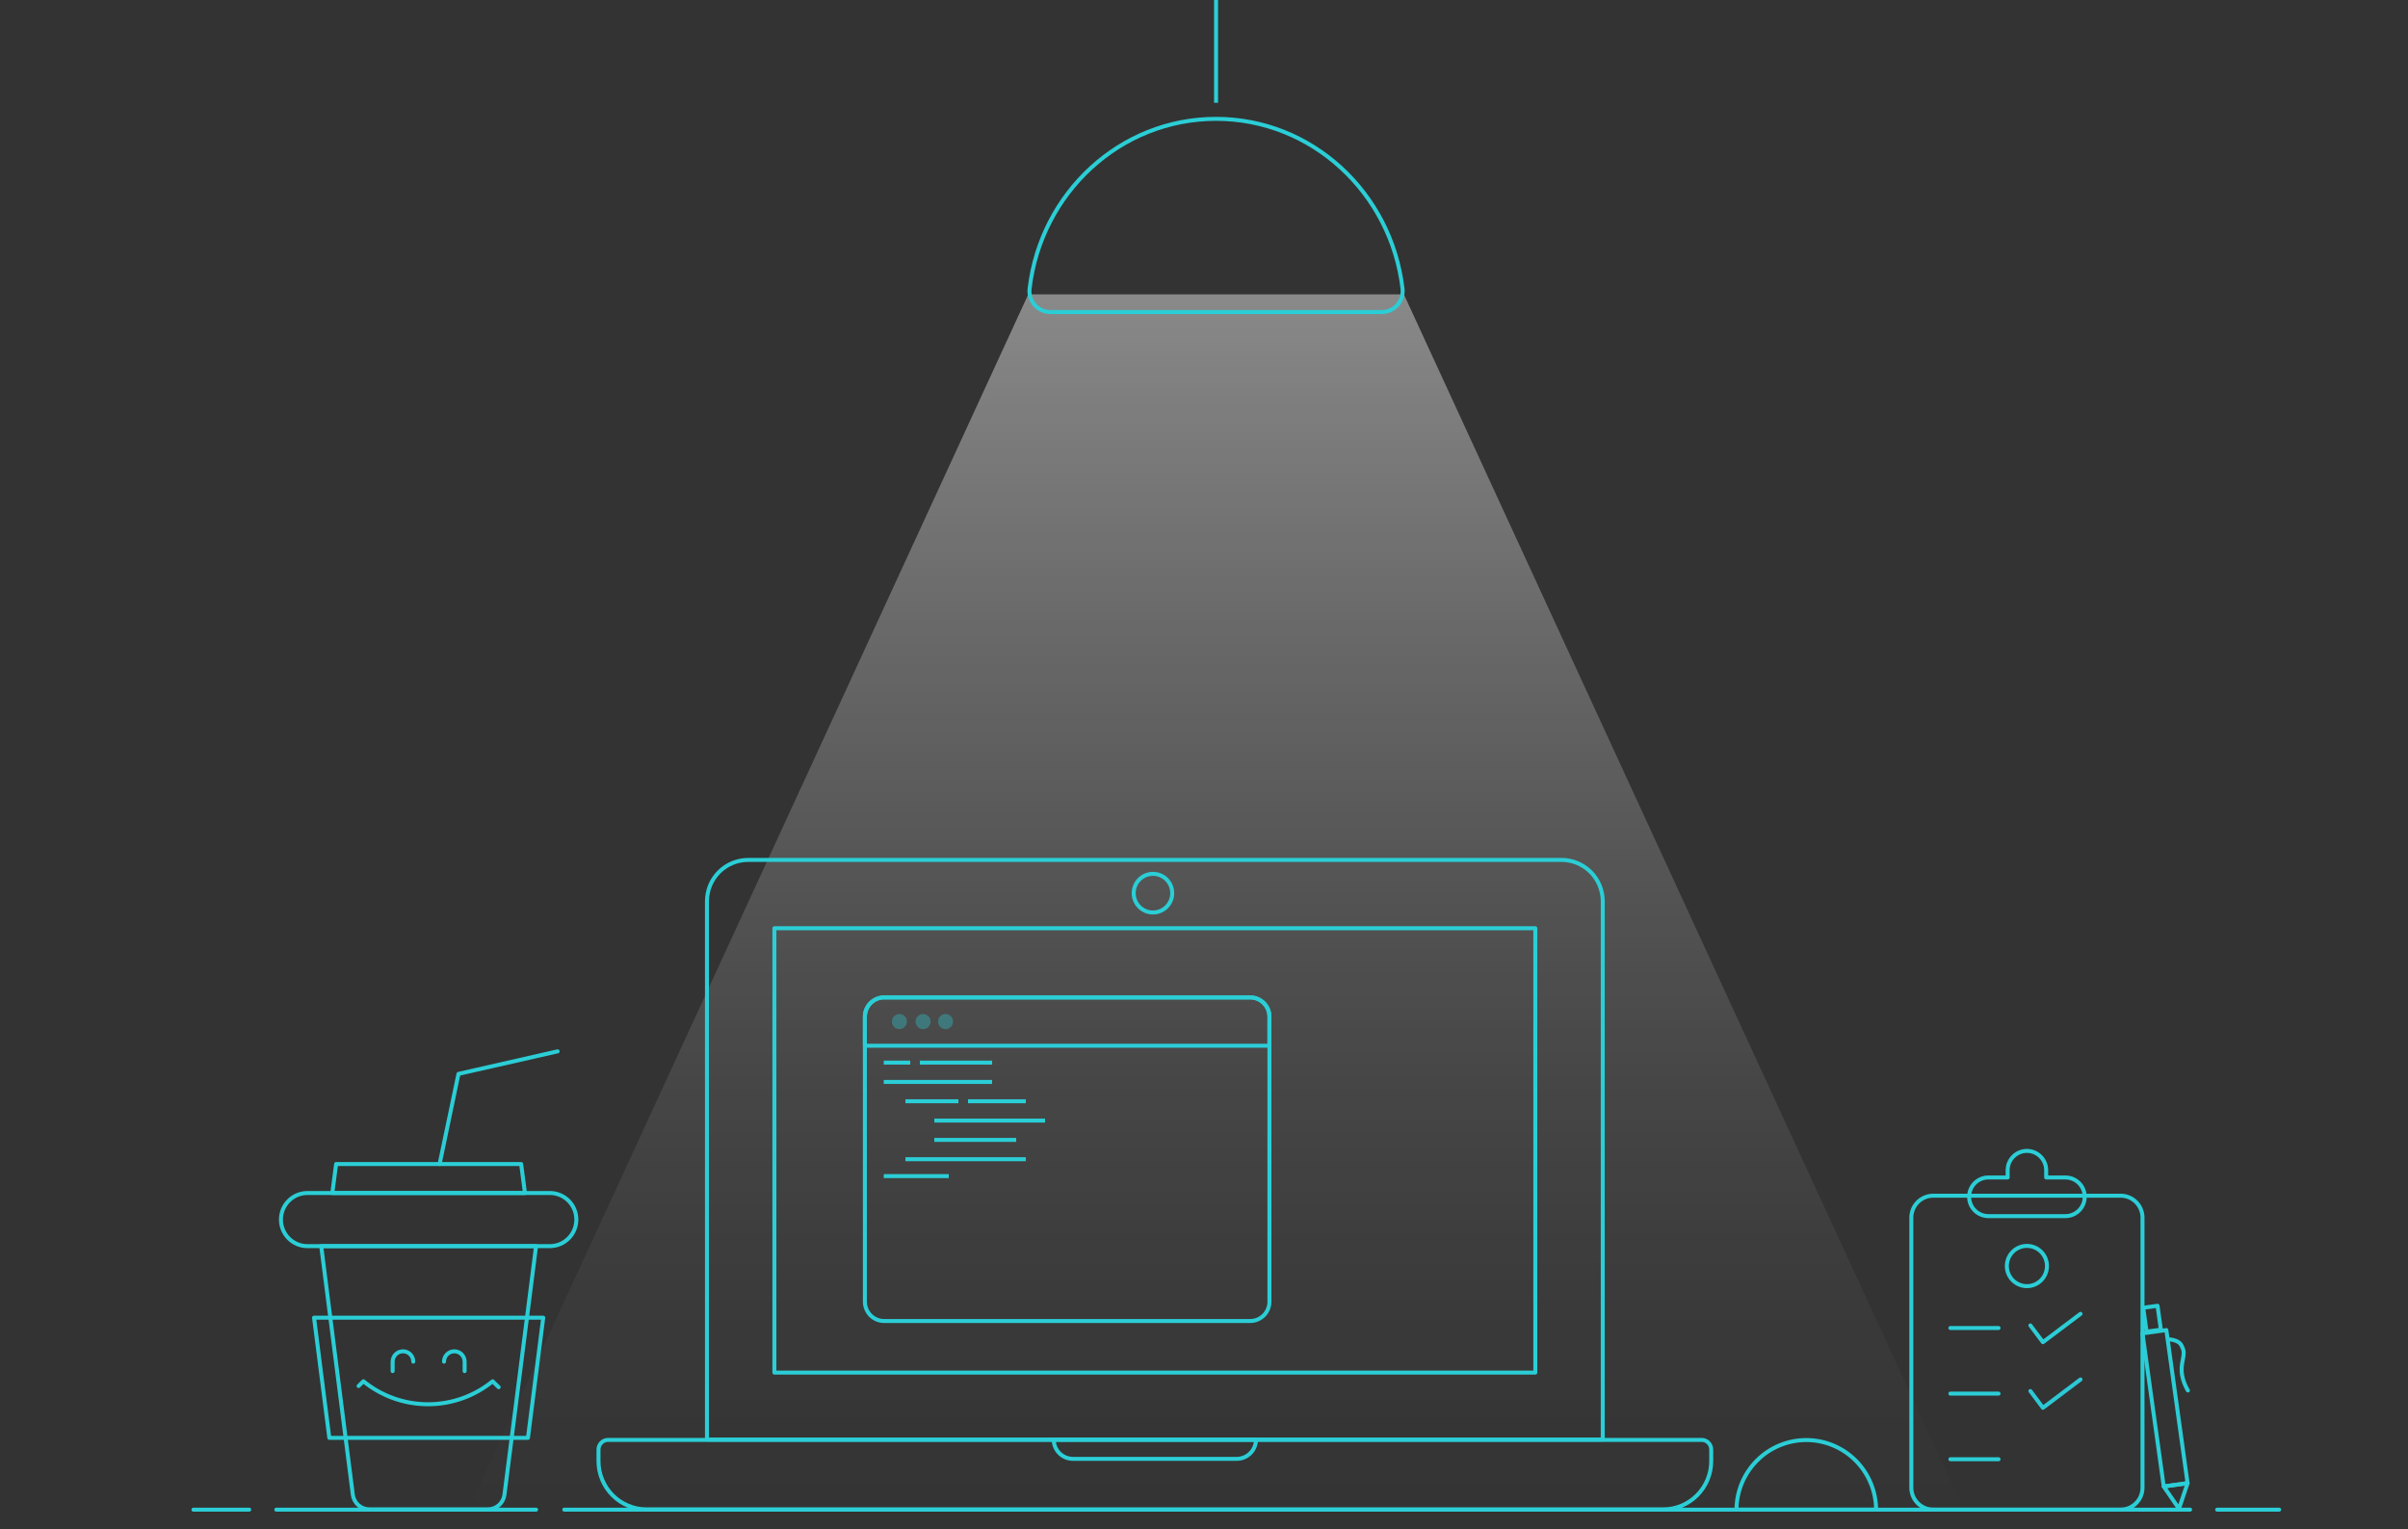 <svg width="1808" height="1148" viewBox="0 0 1808 1148" fill="none" xmlns="http://www.w3.org/2000/svg">
<rect x="0" y="0" width="1808" height="1148" fill="#333333" stroke="none"/>
<path style="mix-blend-mode:overlay" opacity="0.43" d="M1471.66 1127.17H354.447L772.042 220.963H1054.07L1471.66 1127.17Z" fill="url(#paint0_linear)"/>
<path d="M330.072 873.756L344.232 806.09L418.664 789.171" stroke="#2BCED6" stroke-width="3" stroke-linecap="round" stroke-linejoin="round"/>
<path d="M561.745 645.483H1172.45C1180.65 645.483 1188.52 648.752 1194.33 654.57C1200.13 660.388 1203.39 668.279 1203.39 676.506V1080.56H530.812V676.504C530.812 668.278 534.072 660.389 539.872 654.572C545.673 648.754 553.541 645.485 561.745 645.483V645.483Z" stroke="#2BCED6" stroke-width="3" stroke-linecap="round" stroke-linejoin="round"/>
<path d="M1152.76 1030.32V696.757H581.437V1030.32H1152.76Z" stroke="#2BCED6" stroke-width="3" stroke-linecap="round" stroke-linejoin="round"/>
<path d="M456.597 1080.83H1277.61C1279.53 1080.83 1281.37 1081.59 1282.72 1082.95C1284.08 1084.31 1284.84 1086.15 1284.84 1088.08V1096.76C1284.84 1106.38 1281.03 1115.6 1274.25 1122.4C1267.47 1129.2 1258.27 1133.02 1248.68 1133.02H485.525C475.935 1133.02 466.738 1129.2 459.956 1122.4C453.175 1115.6 449.365 1106.38 449.365 1096.76V1088.08C449.365 1086.15 450.127 1084.31 451.483 1082.95C452.84 1081.59 454.679 1080.83 456.597 1080.83Z" stroke="#2BCED6" stroke-width="3" stroke-linecap="round" stroke-linejoin="round"/>
<path d="M791.163 1080.56H943.035C943.035 1084.41 941.511 1088.1 938.799 1090.82C936.086 1093.54 932.407 1095.06 928.571 1095.06H805.627C801.791 1095.06 798.112 1093.54 795.399 1090.82C792.687 1088.1 791.163 1084.41 791.163 1080.56Z" stroke="#2BCED6" stroke-width="3" stroke-linecap="round" stroke-linejoin="round"/>
<path d="M865.679 684.942C873.668 684.942 880.143 678.449 880.143 670.439C880.143 662.43 873.668 655.937 865.679 655.937C857.691 655.937 851.215 662.43 851.215 670.439C851.215 678.449 857.691 684.942 865.679 684.942Z" stroke="#2BCED6" stroke-width="3" stroke-linecap="round" stroke-linejoin="round"/>
<path d="M277.448 1133.01H366.221C369.301 1133.01 372.274 1131.89 374.586 1129.85C376.897 1127.81 378.386 1124.99 378.776 1121.93L402.488 935.388H241.189L264.902 1121.93C265.292 1124.99 266.78 1127.8 269.089 1129.84C271.399 1131.88 274.37 1133.01 277.448 1133.01V1133.01Z" stroke="#2BCED6" stroke-width="3" stroke-linecap="round" stroke-linejoin="round"/>
<path d="M396.404 1079.31L407.872 989.094H235.799L247.267 1079.31H396.404Z" stroke="#2BCED6" stroke-width="3" stroke-linecap="round" stroke-linejoin="round"/>
<path d="M230.823 935.391H412.849C423.833 935.391 432.737 926.463 432.737 915.45C432.737 904.437 423.833 895.509 412.849 895.509H230.823C219.839 895.509 210.935 904.437 210.935 915.45C210.935 926.463 219.839 935.391 230.823 935.391Z" stroke="#2BCED6" stroke-width="3" stroke-linecap="round" stroke-linejoin="round"/>
<path d="M249.515 895.51H394.155L391.293 873.757H252.379L249.515 895.51Z" stroke="#2BCED6" stroke-width="3" stroke-linecap="round" stroke-linejoin="round"/>
<path d="M1303.81 1133.19C1303.89 1119.31 1309.45 1106.02 1319.27 1096.23C1329.09 1086.44 1342.37 1080.95 1356.22 1080.95C1370.07 1080.95 1383.36 1086.44 1393.18 1096.23C1403 1106.02 1408.55 1119.31 1408.64 1133.19H1303.81Z" stroke="#2BCED6" stroke-width="3" stroke-linecap="round" stroke-linejoin="round"/>
<path d="M938.65 748.686H663.863C655.867 748.686 649.385 755.185 649.385 763.203V977.087C649.385 985.105 655.867 991.604 663.863 991.604H938.65C946.646 991.604 953.129 985.105 953.129 977.087V763.203C953.129 755.185 946.646 748.686 938.65 748.686Z" stroke="#2BCED6" stroke-width="3" stroke-linecap="round" stroke-linejoin="round"/>
<path d="M663.862 748.686H938.65C942.49 748.686 946.173 750.215 948.888 752.938C951.603 755.66 953.129 759.353 953.129 763.203V784.942H649.385V763.203C649.385 759.353 650.91 755.661 653.625 752.938C656.34 750.216 660.022 748.686 663.862 748.686Z" stroke="#2BCED6" stroke-width="3" stroke-linecap="round" stroke-linejoin="round"/>
<path opacity="0.35" d="M675.301 772.478C678.421 772.478 680.951 769.941 680.951 766.812C680.951 763.684 678.421 761.147 675.301 761.147C672.18 761.147 669.651 763.684 669.651 766.812C669.651 769.941 672.18 772.478 675.301 772.478Z" fill="#2BCED6"/>
<path opacity="0.35" d="M693.078 772.478C696.198 772.478 698.728 769.941 698.728 766.812C698.728 763.684 696.198 761.147 693.078 761.147C689.957 761.147 687.428 763.684 687.428 766.812C687.428 769.941 689.957 772.478 693.078 772.478Z" fill="#2BCED6"/>
<path opacity="0.35" d="M709.955 772.478C713.075 772.478 715.604 769.941 715.604 766.812C715.604 763.684 713.075 761.147 709.955 761.147C706.834 761.147 704.305 763.684 704.305 766.812C704.305 769.941 706.834 772.478 709.955 772.478Z" fill="#2BCED6"/>
<path d="M663.547 797.632H683.435" stroke="#2BCED6" stroke-width="3" stroke-miterlimit="10"/>
<path d="M690.669 797.632H744.91" stroke="#2BCED6" stroke-width="3" stroke-miterlimit="10"/>
<path d="M663.547 812.134H744.908" stroke="#2BCED6" stroke-width="3" stroke-miterlimit="10"/>
<path d="M679.821 826.636H719.597" stroke="#2BCED6" stroke-width="3" stroke-miterlimit="10"/>
<path d="M726.828 826.636H770.22" stroke="#2BCED6" stroke-width="3" stroke-miterlimit="10"/>
<path d="M701.517 841.138H784.685" stroke="#2BCED6" stroke-width="3" stroke-miterlimit="10"/>
<path d="M701.517 855.641H762.989" stroke="#2BCED6" stroke-width="3" stroke-miterlimit="10"/>
<path d="M679.821 870.142H770.221" stroke="#2BCED6" stroke-width="3" stroke-miterlimit="10"/>
<path d="M663.547 882.832H712.364" stroke="#2BCED6" stroke-width="3" stroke-miterlimit="10"/>
<path d="M269.253 1040.37L272.869 1036.84C286.591 1048 303.718 1054.08 321.382 1054.08C339.045 1054.08 356.172 1048 369.894 1036.84L374.414 1041.27" stroke="#2BCED6" stroke-width="3" stroke-linecap="round" stroke-linejoin="round"/>
<path d="M310.298 1022.09C310.298 1020.03 309.482 1018.06 308.031 1016.61C306.579 1015.15 304.61 1014.33 302.557 1014.33V1014.33C300.505 1014.33 298.536 1015.15 297.084 1016.61C295.633 1018.06 294.817 1020.03 294.817 1022.09V1029.2" stroke="#2BCED6" stroke-width="3" stroke-linecap="round" stroke-linejoin="round"/>
<path d="M333.374 1022.09C333.374 1020.03 334.189 1018.06 335.641 1016.61C337.093 1015.15 339.061 1014.33 341.114 1014.33V1014.33C343.167 1014.33 345.136 1015.15 346.587 1016.61C348.039 1018.06 348.854 1020.03 348.854 1022.09V1029.2" stroke="#2BCED6" stroke-width="3" stroke-linecap="round" stroke-linejoin="round"/>
<path d="M1592.2 897.525H1451.54C1442.45 897.525 1435.08 904.911 1435.08 914.021V1116.69C1435.08 1125.81 1442.45 1133.19 1451.54 1133.19H1592.2C1601.29 1133.19 1608.65 1125.81 1608.65 1116.69V914.021C1608.65 904.911 1601.29 897.525 1592.2 897.525Z" stroke="#2BCED6" stroke-width="3" stroke-linecap="round" stroke-linejoin="round"/>
<path d="M1550.8 883.849H1536.33V878.411C1536.33 874.565 1534.81 870.876 1532.1 868.156C1529.38 865.436 1525.7 863.908 1521.87 863.908C1518.03 863.908 1514.35 865.436 1511.64 868.156C1508.93 870.876 1507.4 874.565 1507.4 878.411V883.849H1492.94C1489.1 883.849 1485.42 885.377 1482.71 888.097C1480 890.817 1478.48 894.506 1478.48 898.352C1478.48 902.198 1480 905.887 1482.71 908.607C1485.42 911.326 1489.1 912.854 1492.94 912.854H1550.8C1554.63 912.854 1558.31 911.326 1561.02 908.607C1563.74 905.887 1565.26 902.198 1565.26 898.352C1565.26 894.506 1563.74 890.817 1561.02 888.097C1558.31 885.377 1554.63 883.849 1550.8 883.849Z" stroke="#2BCED6" stroke-width="3" stroke-linecap="round" stroke-linejoin="round"/>
<path d="M1521.87 965.428C1530.19 965.428 1536.93 958.665 1536.93 950.322C1536.93 941.979 1530.19 935.216 1521.87 935.216C1513.55 935.216 1506.8 941.979 1506.8 950.322C1506.8 958.665 1513.55 965.428 1521.87 965.428Z" stroke="#2BCED6" stroke-width="3" stroke-linecap="round" stroke-linejoin="round"/>
<path d="M1464.41 996.849H1500.57" stroke="#2BCED6" stroke-width="3" stroke-linecap="round" stroke-linejoin="round"/>
<path d="M1464.41 1046.1H1500.57" stroke="#2BCED6" stroke-width="3" stroke-linecap="round" stroke-linejoin="round"/>
<path d="M1464.41 1095.35H1500.57" stroke="#2BCED6" stroke-width="3" stroke-linecap="round" stroke-linejoin="round"/>
<path d="M1524.47 994.913L1533.89 1007.48L1562.11 986.22" stroke="#2BCED6" stroke-width="3" stroke-linecap="round" stroke-linejoin="round"/>
<path d="M1524.47 1044.16L1533.89 1056.73L1562.11 1035.47" stroke="#2BC9D6" stroke-width="3" stroke-linecap="round" stroke-linejoin="round"/>
<path d="M1626.56 998.402L1608.65 1000.9L1624.6 1115.81L1642.5 1113.32L1626.56 998.402Z" stroke="#2BCED6" stroke-width="3" stroke-linecap="round" stroke-linejoin="round"/>
<path d="M1642.51 1113.31L1624.6 1115.81L1636.05 1132.52L1642.51 1113.31Z" stroke="#2BCED6" stroke-width="3" stroke-linecap="round" stroke-linejoin="round"/>
<path d="M1619.94 980.149L1609.2 981.65L1611.7 999.597L1622.44 998.096L1619.94 980.149Z" stroke="#2BCED6" stroke-width="3" stroke-linecap="round" stroke-linejoin="round"/>
<path d="M1642.75 1043.75C1640.72 1040.4 1639.29 1036.73 1638.51 1032.9C1636.51 1023.05 1641.44 1017.42 1638.77 1011.81C1637.71 1009.58 1637.2 1006.53 1629.21 1005.37" stroke="#2BCED6" stroke-width="3" stroke-linecap="round" stroke-linejoin="round"/>
<path d="M1664.72 1133.19H1711.27" stroke="#2BCED6" stroke-width="3" stroke-linecap="round" stroke-linejoin="round"/>
<path d="M423.674 1133.19H1644.38" stroke="#2BCED6" stroke-width="3" stroke-linecap="round" stroke-linejoin="round"/>
<path d="M207.466 1133.19H402.488" stroke="#2BCED6" stroke-width="3" stroke-linecap="round" stroke-linejoin="round"/>
<path d="M145.243 1133.19H187.129" stroke="#2BCED6" stroke-width="3" stroke-linecap="round" stroke-linejoin="round"/>
<path d="M788.61 234.24C786.387 234.234 784.191 233.755 782.167 232.835C780.142 231.915 778.335 230.574 776.866 228.902C775.396 227.23 774.297 225.265 773.641 223.135C772.986 221.006 772.788 218.761 773.061 216.549C781.553 144.798 840.991 89.215 913.053 89.215C985.114 89.215 1044.55 144.798 1053.04 216.549C1053.31 218.761 1053.11 221.006 1052.46 223.135C1051.8 225.265 1050.7 227.231 1049.23 228.903C1047.76 230.575 1045.96 231.915 1043.93 232.836C1041.91 233.756 1039.71 234.234 1037.49 234.24H788.61Z" stroke="#2BCED6" stroke-width="3" stroke-linecap="round" stroke-linejoin="round"/>
<path d="M913.053 0V77.141" stroke="#2BCED6" stroke-width="3" stroke-linejoin="round"/>
<defs>
<linearGradient id="paint0_linear" x1="913.054" y1="208.362" x2="913.054" y2="1159.15" gradientUnits="userSpaceOnUse">
<stop stop-color="white"/>
<stop offset="0.093" stop-color="white" stop-opacity="0.864"/>
<stop offset="0.284" stop-color="white" stop-opacity="0.605"/>
<stop offset="0.466" stop-color="white" stop-opacity="0.389"/>
<stop offset="0.633" stop-color="white" stop-opacity="0.221"/>
<stop offset="0.784" stop-color="white" stop-opacity="0.1"/>
<stop offset="0.911" stop-color="white" stop-opacity="0.026"/>
<stop offset="1" stop-color="white" stop-opacity="0"/>
</linearGradient>
</defs>
</svg>
